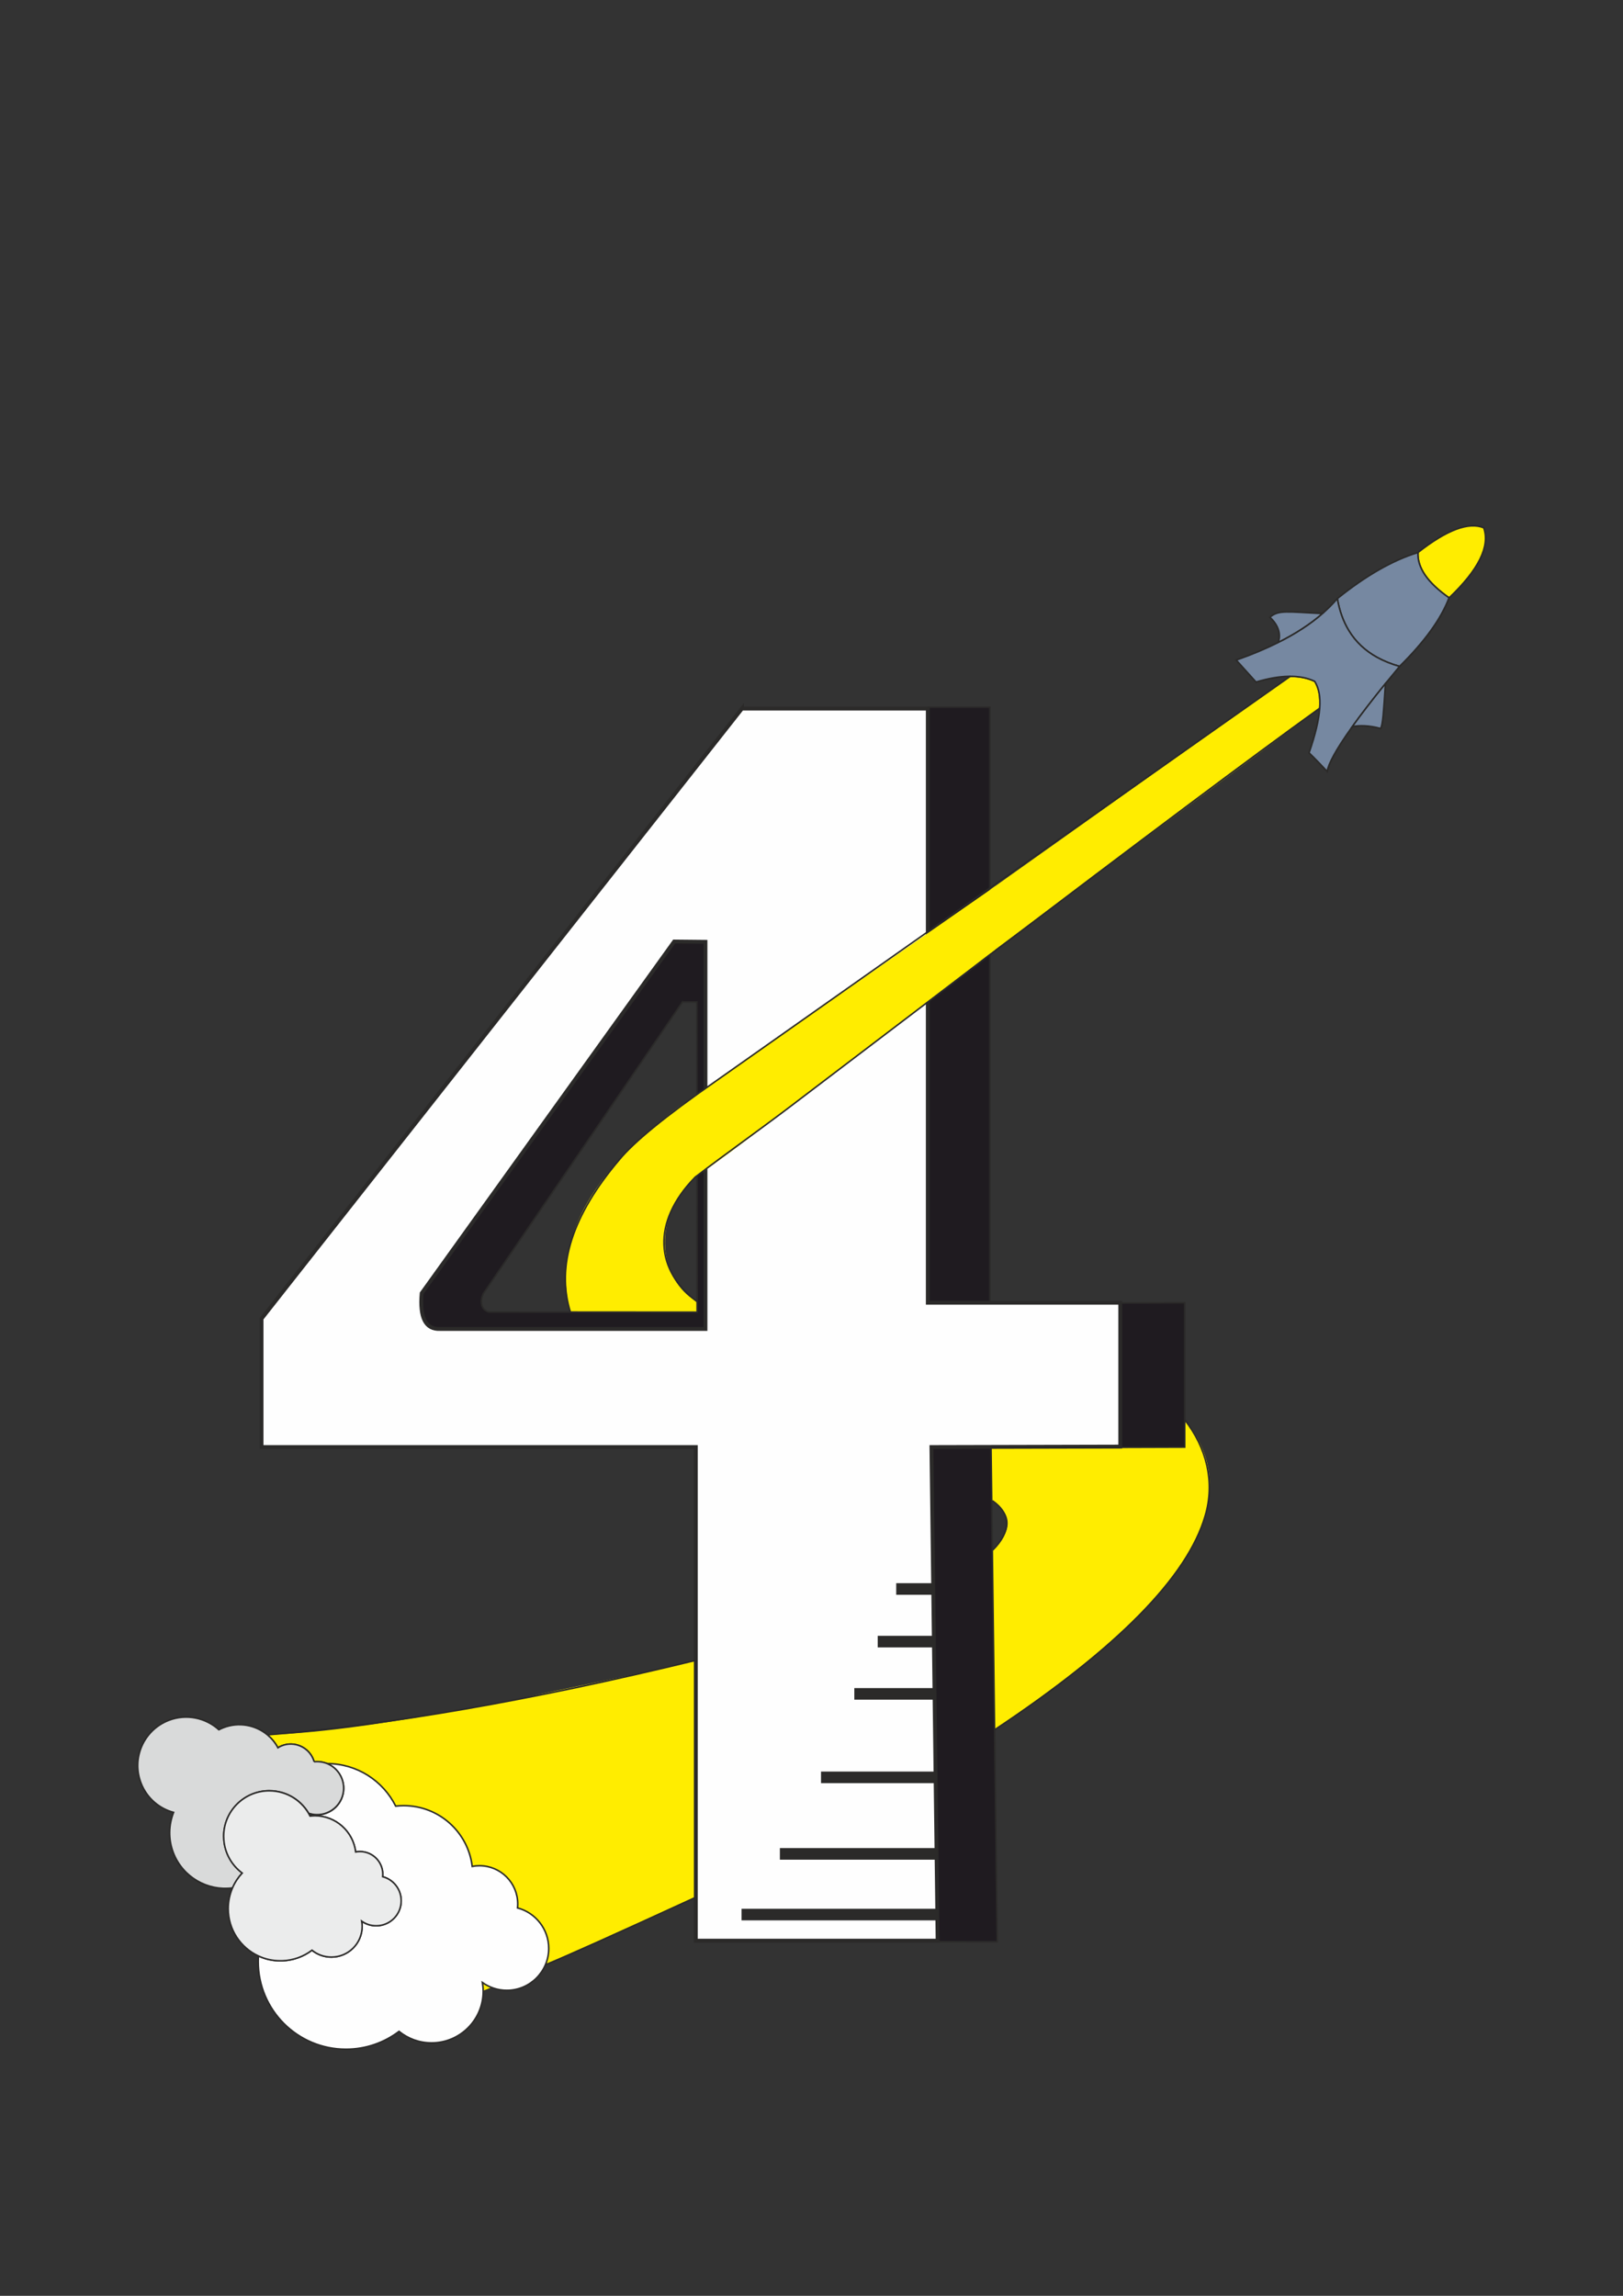 <svg clip-rule="evenodd" fill-rule="evenodd" height="297mm" image-rendering="optimizeQuality" shape-rendering="geometricPrecision" text-rendering="geometricPrecision" viewBox="0 0 21000 29700" width="210mm" xmlns="http://www.w3.org/2000/svg"><rect x="0" y="0" width="21000" height="29700" fill="#333333" stroke="none"/><mask id="b"><path d="M3374 9130h11131v15986H3374z"/></mask><linearGradient id="a" gradientUnits="userSpaceOnUse" x1="20576" x2="22829" y1="13844" y2="13777"><stop offset="0" stop-color="#fff"/><stop offset="1" stop-color="#fff" stop-opacity=".941"/></linearGradient><path d="M4792 26343c2921-1160 5796-2373 8514-4262 648-514 4034-2717 1287-4302-959-553-4826-335-5672-1005-406-322-500-1105 185-1647l3731-2812 5390-4009-321-417-5068 3602-4048 2824c-1386 1031-1793 2083-1211 3162 195 306 379 479 628 573 281 139 422 160 605 207 3776 975 5262 1065 3472 2225-2730 1001-4445 1228-5538 1491-1834 342-3431 644-4628 367 26 742 395 1295 1107 1659-68 243-29 415 118 514 548 170 655 440 323 808-62 172-18 319 132 441 282 88 375 281 279 577 185 61 535 77 715 5z" fill="#ffed00"/><path d="M12005 9149h802v7703h-802zm2490 7707l834-3v1868l-2506 8 80 6390-3612-4v-10h2842l-80-6386 2443-6v-1857zm-5492 1873H3671v-10h5332z" fill="#1f1b20" stroke="#2b2a29" stroke-width="20"/><path d="M3384 17060l6217-7920h2404v7712h2490v1862l-2443 6 80 6386H9003v-6386H3384z" fill="none" mask="url(#b)" stroke="#2b2a29" stroke-width="20"/><path d="M8724 12180l405 4v5008H5696c-189 8-266-144-239-462zm108 782l184 1 4 4012-2697-2c-85-29-123-110-71-236l2579-3776z" fill="#1f1b20" stroke="#2b2a29" stroke-width="20"/><path d="M9128 12184v5008H5695c-189 8-266-144-239-462l3267-4550zm473-3018l-6217 7894v1660h5619v6386h3129l-80-6386 2443-6v-1861h-2490V9167H9601z" fill="#fefefe" stroke="#2b2a29" stroke-width="50"/><path d="M8918 14220l68-47zm1690-197l-631 482zm-1632 1196l-91 123zm1001-713l631-482 1397-1068 869-668 6-825-875 609-2876 2002-150 104-2 1063c337-227 676-489 1000-735z" fill="#ffed00"/><g stroke="#2b2a29"><path d="M17300 7749c366-296 718-499 1048-600m-421 1696c-24 370-34 534-63 580-146-42-282-42-368-24m-382-1463c-456-21-570-50-681 48 184 172 105 327 105 327m1572 309c-700 839-909 1202-937 1357-171-183-234-240-234-240 162-465 181-755 73-925-187-89-441-86-759 9-171-189-256-284-256-284 604-212 1040-477 1308-796m1445-9c383-365 532-667 448-906-195-80-478 27-851 320-10 195 124 390 403 586-102 272-316 568-640 887-459-129-727-422-805-878m514 761l546-546m-749 398l303-303m-465 103l140-140" fill="none" stroke-width="20"/><path d="M18347 7148c-10 195 124 390 403 586 383-365 532-667 448-906-195-80-478 27-851 320z" fill="#ffed00" stroke-width="20"/><path d="M18750 7734c-279-195-413-390-403-586-328 100-679 303-1043 596 27 157 76 294 148 412 45 74 99 141 162 200 60 56 128 105 204 147 87 48 183 87 291 117 325-320 538-616 640-887zM17113 7937c-456-21-570-50-681 48 184 172 105 327 105 327 228-114 419-239 576-376z" fill="#7688a1" stroke-width="20"/><path d="M17113 7937c-156 137-348 262-576 376-162 81-343 157-541 226l256 284c319-95 572-98 759-9 107 170 89 460-73 925 0 0 63 57 234 240 17-95 102-267 325-579 108-150 248-333 428-556 57-70 118-144 184-223-107-30-204-69-291-117-76-42-144-91-204-147-63-59-117-125-162-200-72-118-121-255-148-412-2 1-3 3-5 4-55 65-118 128-187 188z" fill="#7688a1" stroke-width="20"/><path d="M17926 8844c-180 222-320 405-428 556 86-18 221-17 365 24 29-46 39-210 63-580z" fill="#7688a1" stroke-width="20"/><path d="M4232 22815c389 0 725 224 888 550 34-4 68-6 103-6 457 0 834 343 887 786 30-6 62-9 94-9 274 0 495 222 495 495 0 17-1 34-3 51 232 61 404 273 404 524 0 299-243 542-542 542-118 0-227-38-316-101 6 37 10 75 10 113 0 369-299 668-668 668-160 0-306-56-421-149-191 145-429 231-687 231-627 0-1135-508-1135-1135 0-298 115-569 303-772-245-180-403-471-403-798 0-547 444-991 991-991z" fill="#fefefe" stroke-width="20"/><path d="M2181 22257c229-89 479-34 650 121 19-10 39-19 60-27 270-105 571 11 704 260 17-10 34-19 53-27 161-63 343 17 406 179 4 10 7 20 10 30 151-17 301 68 359 217 69 177-19 376-195 444-69 27-142 30-209 13 12 20 23 42 32 65 85 218-23 463-241 548-94 37-194 37-283 9-79 129-200 235-352 294-370 144-786-39-930-409-68-176-63-362 2-525-186-50-346-185-421-378-126-323 34-687 357-812z" fill="#fefefe" stroke-width="20"/><path d="M3484 23167c231 0 431 133 528 327 20-2 41-4 61-4 272 0 496 204 528 468 18-3 37-5 56-5 163 0 295 132 295 295 0 10-1 20-2 30 138 36 240 162 240 312 0 178-144 323-323 323-70 0-135-22-188-60 4 22 6 44 6 67 0 220-178 398-398 398-95 0-182-33-251-89-113 86-255 137-408 137-373 0-675-302-675-675 0-177 68-339 180-459-146-107-240-280-240-475 0-326 264-589 589-589z" fill="#fefefe" stroke-width="20"/><path d="M3459 22443c1567-124 3415-446 5545-964M9003 24544c-1049 482-1698 773-1945 873M12841 19414c244 170 242 402 4 639M12869 22378c1590-1057 2499-1981 2726-2772 127-435 18-874-266-1239M9020 16839c-533-394-601-1021-24-1612 414-316 830-609 1216-902 943-717 1800-1369 2572-1955 1989-1508 3416-2579 4292-3209" fill="none" stroke-width="20"/><path d="M7380 16974c-186-597 24-1253 631-1968 186-228 598-566 1238-1011 4965-3498 7448-5247 7448-5247" fill="none" stroke-width="20"/><path d="M12130 24768H9595M12118 23983h-2027M12106 22993h-1483M12106 21913h-1052M12084 21237h-727M12084 20556h-488" fill="none" stroke-width="150"/><path d="M4065 22792l-10-30c-63-161-245-241-406-179-19 7-37 16-53 27-35-66-82-122-136-167-153-127-369-170-568-93-21 8-40 17-60 27-171-155-421-210-650-121-323 126-483 489-357 812 75 193 235 328 421 378-64 163-70 349-2 525 123 315 444 495 765 452 31-71 73-136 126-193-135-99-226-255-238-432-1-14-2-29-2-43 0-322 259-584 580-589h10c231 0 431 133 528 327 7-1 14-1 21-2-5-9-9-18-15-26 67 17 140 14 209-13 177-69 264-268 195-444-36-92-107-160-191-194-52-21-110-29-167-23z" fill="#d9dada" stroke-width="20"/><path d="M4033 23492c-7 1-14 1-21 2-96-194-297-327-528-327h-10c-321 5-580 267-580 589l2 43c13 177 104 332 238 432-52 56-95 121-126 193-35 82-55 172-55 267 0 271 159 504 390 612 87 41 183 63 286 63h22c145-5 278-55 386-137 68 56 156 89 251 89 220 0 398-178 398-398 0-23-2-45-6-67 53 38 118 60 188 60 178 0 323-144 323-323 0-150-102-276-240-312l2-30c0-163-132-295-295-295-19 0-38 2-56 5-32-263-256-468-528-468-14 0-27 1-40 2z" fill="#ebecec" stroke-width="20"/></g></svg>